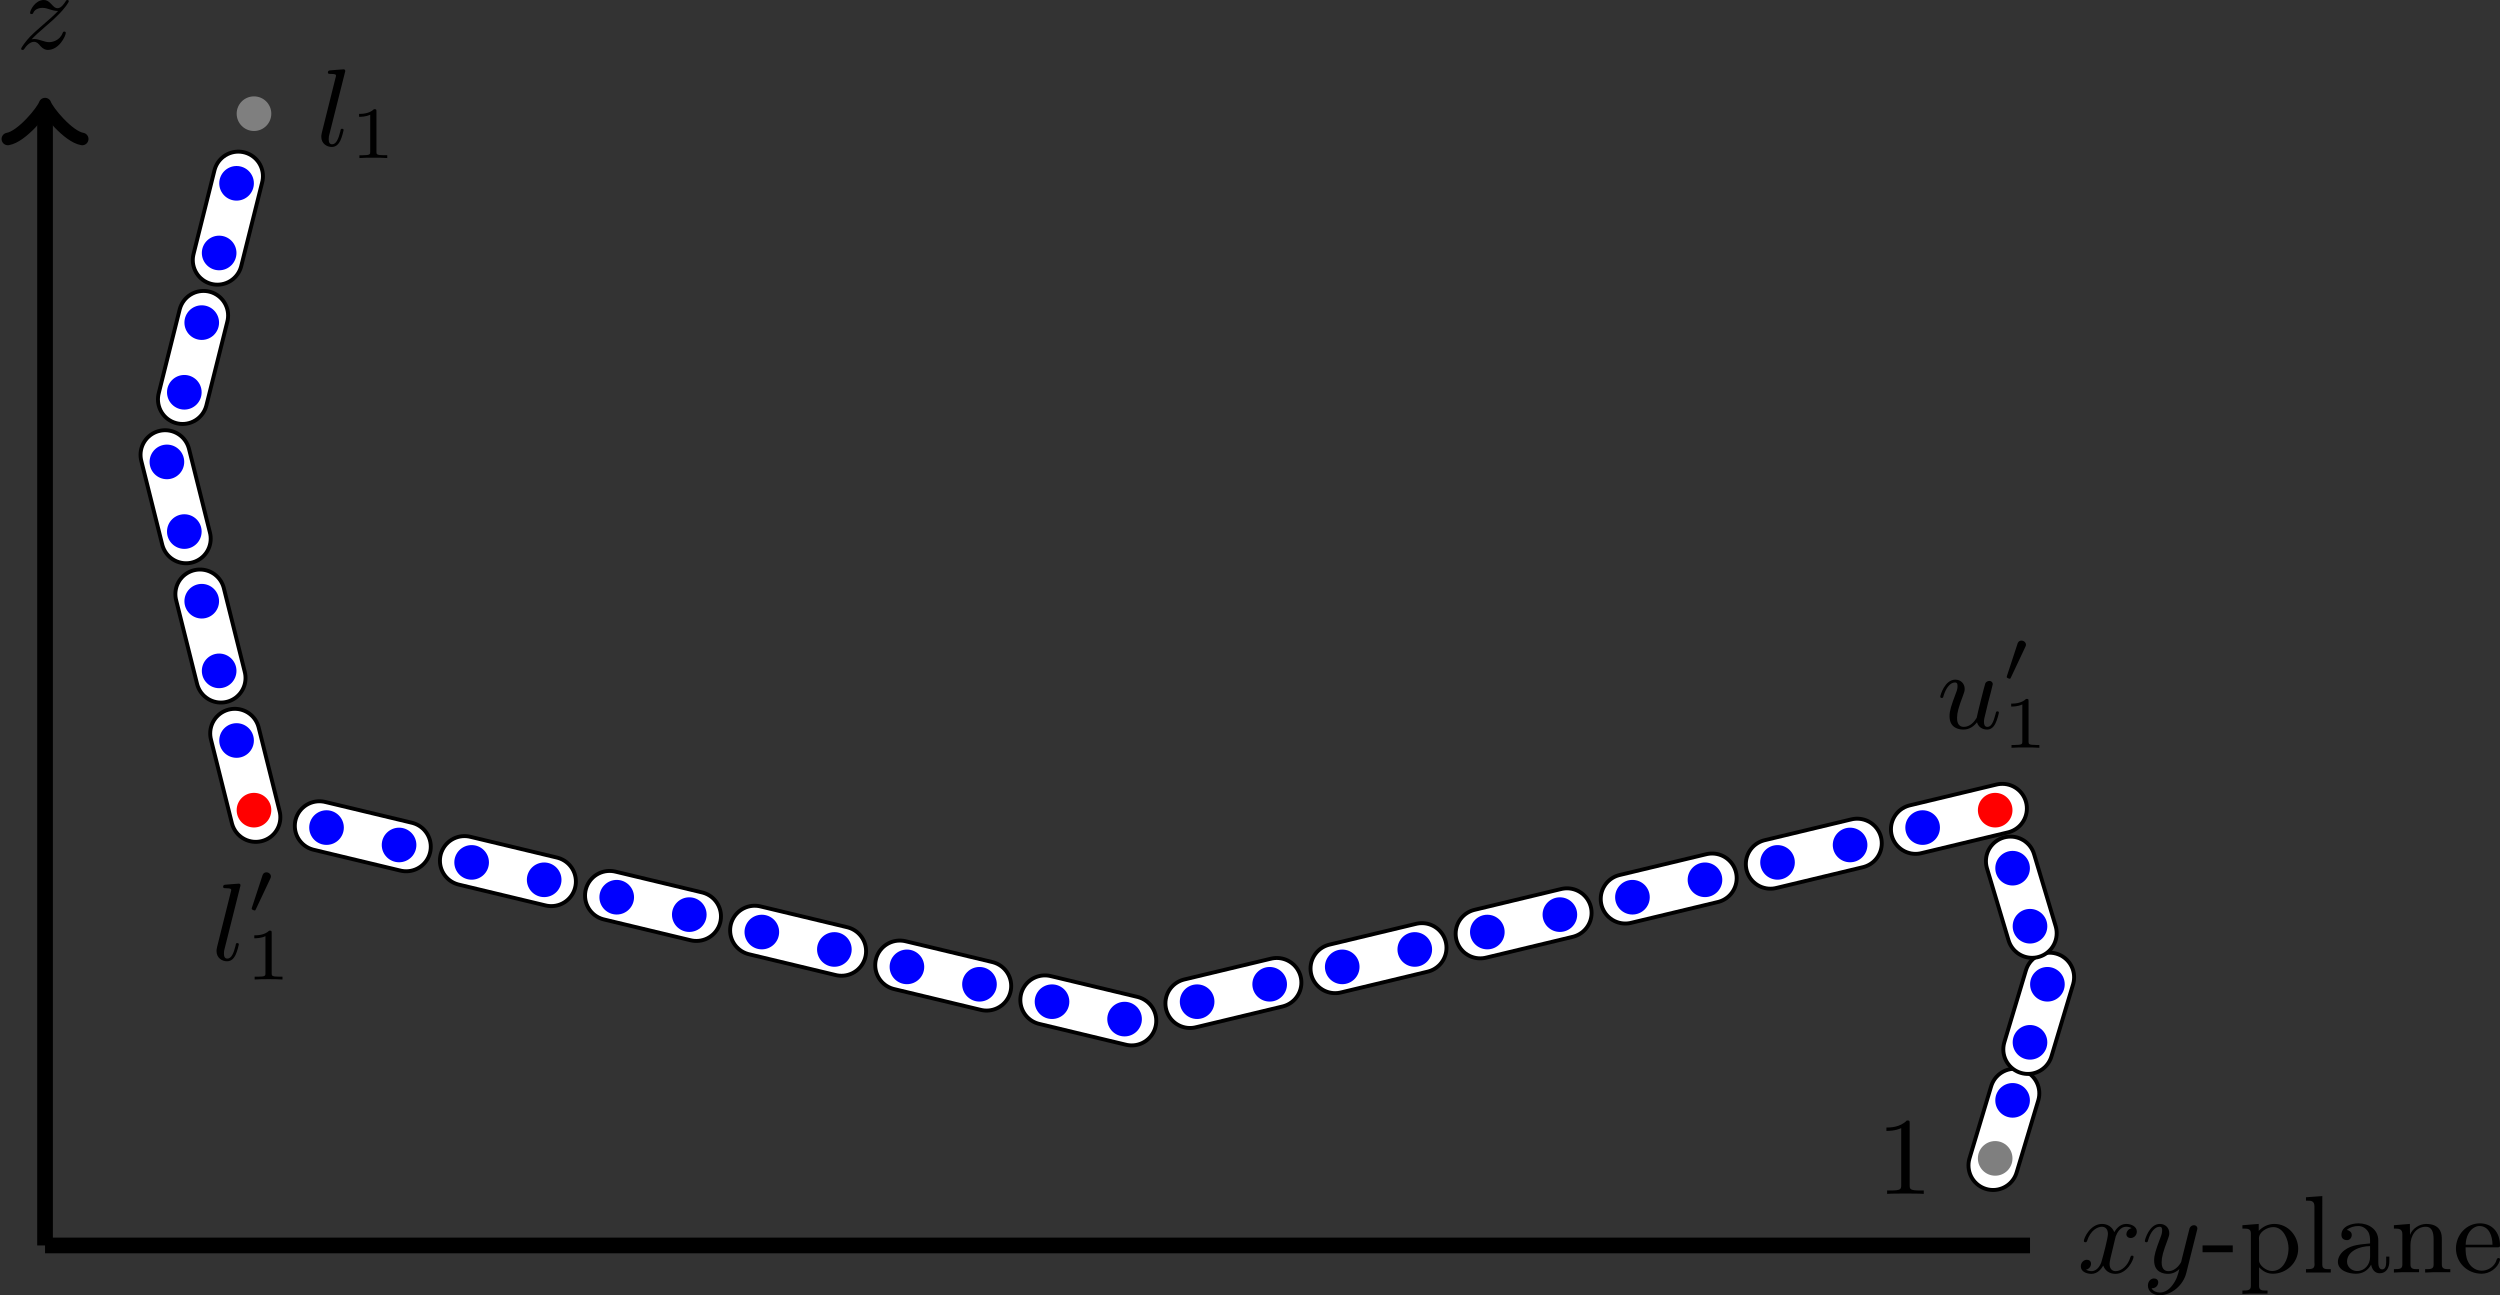 <?xml version="1.0" encoding="UTF-8" standalone="no"?>
<svg
   width="332.518pt"
   height="172.275pt"
   viewBox="0 0 332.518 172.275"
   version="1.1"
   id="svg975"
   sodipodi:docname="ascending8.svg"
   inkscape:version="1.2.2 (b0a8486541, 2022-12-01)"
   xmlns:inkscape="http://www.inkscape.org/namespaces/inkscape"
   xmlns:sodipodi="http://sodipodi.sourceforge.net/DTD/sodipodi-0.dtd"
   xmlns:xlink="http://www.w3.org/1999/xlink"
   xmlns="http://www.w3.org/2000/svg"
   xmlns:svg="http://www.w3.org/2000/svg">
  <rect x="0" y="0" width="332.518" height="172.275" fill="#333333" stroke="none"/>
  <sodipodi:namedview
     id="namedview977"
     pagecolor="#ffffff"
     bordercolor="#000000"
     borderopacity="0.25"
     inkscape:showpageshadow="2"
     inkscape:pageopacity="0.0"
     inkscape:pagecheckerboard="0"
     inkscape:deskcolor="#d1d1d1"
     inkscape:document-units="pt"
     showgrid="false"
     inkscape:zoom="5.9094631"
     inkscape:cx="314.83402"
     inkscape:cy="157.96697"
     inkscape:window-width="1854"
     inkscape:window-height="1011"
     inkscape:window-x="0"
     inkscape:window-y="0"
     inkscape:window-maximized="1"
     inkscape:current-layer="svg975" />
  <defs
     id="defs127">
    <g
       id="g125">
      <g
         id="glyph-0-0">
        <path
           d="M 0.828,-5.406 V -5.125 c 0.453,0 0.766,-0.078 1.203,-0.234 v 4.641 c 0,0.406 -0.344,0.438 -0.844,0.438 H 0.891 v 0.266 H 3.875 V -0.281 c -0.109,0 -0.266,0 -0.406,0 -0.469,0 -0.75,-0.031 -0.75,-0.438 v -5.109 c 0,-0.094 -0.031,-0.156 -0.141,-0.156 -0.141,0 -0.25,0.156 -0.359,0.234 -0.422,0.266 -0.906,0.344 -1.391,0.344 z m 0,0"
           id="path2" />
      </g>
      <g
         id="glyph-0-1">
        <path
           d="m 0.812,-4.781 c 0.141,-0.531 0.75,-0.922 1.297,-0.922 0.891,0 1.203,0.875 1.203,1.562 -0.094,0.922 -0.656,1.547 -1.234,2.172 -0.5,0.531 -1,1.094 -1.516,1.625 -0.062,0.062 -0.109,0.125 -0.109,0.234 v 0.094 h 3.438 l 0.25,-1.578 h -0.25 C 3.828,-1.219 3.844,-0.797 3.5,-0.75 3.422,-0.734 3.344,-0.734 3.266,-0.734 H 3.047 C 2.781,-0.719 2.531,-0.719 2.266,-0.719 c -0.344,0 -0.688,0 -1.031,0 0.562,-0.547 1.125,-1.062 1.703,-1.562 C 3.5,-2.766 4.109,-3.344 4.141,-4.141 V -4.219 c 0,-1.125 -0.953,-1.766 -1.969,-1.766 -0.875,0 -1.719,0.688 -1.719,1.625 0,0.297 0.203,0.5 0.484,0.5 0.25,0 0.453,-0.203 0.453,-0.469 0,-0.234 -0.172,-0.469 -0.469,-0.469 -0.031,0 -0.062,0 -0.109,0.016 z m 0,0"
           id="path5" />
      </g>
      <g
         id="glyph-1-0">
        <path
           d="m 3.781,-9.672 c 0.062,-0.203 0.062,-0.234 0.062,-0.297 0,-0.125 -0.094,-0.203 -0.219,-0.203 -0.25,0 -1.469,0.125 -1.797,0.141 C 1.719,-10.016 1.531,-10 1.531,-9.75 c 0,0.188 0.172,0.188 0.391,0.188 0.688,0 0.688,0.125 0.688,0.234 0,0.062 0,0.094 -0.078,0.359 l -1.797,7.203 c -0.078,0.297 -0.078,0.5 -0.078,0.562 0,0.922 0.75,1.359 1.391,1.359 0.672,0 0.969,-0.516 1.141,-0.844 0.25,-0.531 0.438,-1.359 0.438,-1.406 0,-0.078 -0.047,-0.172 -0.203,-0.172 -0.172,0 -0.188,0.062 -0.234,0.344 -0.25,1 -0.547,1.719 -1.094,1.719 -0.297,0 -0.453,-0.203 -0.453,-0.672 0,-0.312 0.031,-0.422 0.094,-0.656 z m 0,0"
           id="path8" />
      </g>
      <g
         id="glyph-1-1">
        <path
           d="m 7.141,-4.781 c 0.078,-0.375 0.266,-1.047 0.266,-1.109 0,-0.188 -0.141,-0.422 -0.453,-0.422 -0.219,0 -0.438,0.125 -0.531,0.297 -0.078,0.156 -1.078,4.125 -1.156,4.609 C 4.953,-0.875 4.375,-0.203 3.562,-0.203 c -0.906,0 -0.906,-0.922 -0.906,-1.203 0,-0.656 0.188,-1.375 0.812,-3.016 0.125,-0.344 0.203,-0.547 0.203,-0.828 0,-0.719 -0.531,-1.234 -1.25,-1.234 -1.406,0 -2,2.094 -2,2.266 0,0.125 0.109,0.172 0.203,0.172 0.172,0 0.188,-0.094 0.234,-0.281 C 1.172,-5.375 1.75,-6.109 2.375,-6.109 c 0.312,0 0.344,0.219 0.344,0.484 0,0.25 -0.047,0.516 -0.188,0.859 -0.688,1.812 -0.875,2.438 -0.875,3.141 0,1.625 1.312,1.781 1.859,1.781 0.844,0 1.438,-0.516 1.797,-0.969 0.266,0.969 1.234,0.969 1.328,0.969 0.422,0 0.797,-0.203 1.094,-0.766 C 8,-1.094 8.219,-2.031 8.219,-2.094 c 0,-0.078 -0.047,-0.172 -0.188,-0.172 -0.172,0 -0.188,0.062 -0.25,0.344 -0.297,1.156 -0.594,1.719 -1.094,1.719 -0.359,0 -0.453,-0.312 -0.453,-0.672 0,-0.281 0.062,-0.578 0.203,-1.094 l 0.359,-1.5 z m 0,0"
           id="path11" />
      </g>
      <g
         id="glyph-1-2">
        <path
           d="M 7.203,-5.922 C 6.672,-5.812 6.5,-5.344 6.5,-5.125 c 0,0.281 0.219,0.516 0.578,0.516 0.406,0 0.812,-0.344 0.812,-0.859 0,-0.672 -0.734,-1.016 -1.422,-1.016 -0.891,0 -1.391,0.781 -1.578,1.094 -0.281,-0.719 -0.922,-1.094 -1.625,-1.094 -1.562,0 -2.422,1.875 -2.422,2.266 0,0.125 0.109,0.172 0.219,0.172 0.125,0 0.172,-0.078 0.203,-0.156 0.453,-1.453 1.422,-1.906 1.969,-1.906 0.438,0 0.812,0.281 0.812,0.969 0,0.531 -0.625,2.875 -0.828,3.578 -0.109,0.453 -0.547,1.359 -1.359,1.359 -0.297,0 -0.594,-0.109 -0.75,-0.188 0.406,-0.078 0.688,-0.422 0.688,-0.797 0,-0.359 -0.266,-0.531 -0.547,-0.531 -0.422,0 -0.812,0.375 -0.812,0.875 0,0.719 0.797,1 1.406,1 0.859,0 1.344,-0.703 1.578,-1.094 0.359,0.969 1.219,1.094 1.625,1.094 1.578,0 2.406,-1.906 2.406,-2.25 0,-0.078 -0.031,-0.172 -0.188,-0.172 -0.156,0 -0.172,0.047 -0.25,0.266 -0.312,1.062 -1.172,1.797 -1.938,1.797 -0.422,0 -0.812,-0.266 -0.812,-0.969 0,-0.328 0.203,-1.125 0.344,-1.688 C 4.656,-3.125 5.062,-4.703 5.078,-4.812 c 0.188,-0.516 0.625,-1.297 1.375,-1.297 0.266,0 0.531,0.047 0.75,0.188 z m 0,0"
           id="path14" />
      </g>
      <g
         id="glyph-1-3">
        <path
           d="M 7.359,-5.641 C 7.375,-5.719 7.406,-5.797 7.406,-5.891 7.406,-6.078 7.266,-6.312 6.953,-6.312 6.75,-6.312 6.5,-6.203 6.375,-5.922 c -0.016,0.062 -0.156,0.656 -0.25,0.984 l -0.734,2.922 c -0.109,0.438 -0.109,0.469 -0.141,0.594 -0.016,0.062 -0.641,1.219 -1.688,1.219 -0.906,0 -0.906,-0.922 -0.906,-1.203 0,-0.656 0.188,-1.375 0.812,-3.016 0.125,-0.344 0.203,-0.547 0.203,-0.828 0,-0.719 -0.531,-1.234 -1.25,-1.234 -1.406,0 -2,2.094 -2,2.266 0,0.125 0.109,0.172 0.203,0.172 0.172,0 0.188,-0.094 0.234,-0.281 0.312,-1.078 0.906,-1.781 1.516,-1.781 0.344,0 0.344,0.281 0.344,0.484 0,0.25 -0.047,0.516 -0.188,0.859 -0.688,1.812 -0.875,2.438 -0.875,3.141 0,1.625 1.312,1.781 1.859,1.781 0.719,0 1.234,-0.375 1.5,-0.641 -0.188,0.75 -0.359,1.406 -0.922,2.141 C 3.656,2.25 3.062,2.641 2.422,2.641 c -0.406,0 -0.891,-0.156 -1.109,-0.562 0.781,0 0.891,-0.641 0.891,-0.781 0,-0.328 -0.234,-0.531 -0.562,-0.531 -0.344,0 -0.812,0.281 -0.812,0.953 C 0.828,2.484 1.5,3 2.422,3 3.906,3 5.516,1.734 5.938,0.016 Z m 0,0"
           id="path17" />
      </g>
      <g
         id="glyph-1-4">
        <path
           d="m 2.031,-1.25 c 0.312,-0.359 1.125,-1.094 1.75,-1.625 1.078,-0.922 1.422,-1.25 1.609,-1.453 1.203,-1.156 1.594,-1.906 1.594,-1.984 0,-0.016 0,-0.172 -0.188,-0.172 -0.125,0 -0.156,0.047 -0.234,0.172 C 6.375,-6.031 5.984,-5.391 5.484,-5.391 5.188,-5.391 5,-5.562 4.656,-5.938 c -0.344,-0.375 -0.625,-0.547 -1,-0.547 -1.141,0 -1.828,1.359 -1.828,1.719 0,0.047 0.031,0.156 0.188,0.156 0.156,0 0.203,-0.078 0.219,-0.125 C 2.5,-5.438 3.375,-5.438 3.484,-5.438 c 0.344,0 0.688,0.109 1.016,0.219 0.578,0.188 0.828,0.188 1.062,0.188 C 5.094,-4.516 4.281,-3.812 3.359,-3.016 2.625,-2.391 2.172,-1.953 1.844,-1.625 1.297,-1.062 0.641,-0.156 0.641,0 c 0,0.109 0.078,0.156 0.188,0.156 C 0.969,0.156 1,0.109 1.062,0.016 c 0.578,-0.875 1.125,-0.938 1.281,-0.938 0.375,0 0.578,0.219 0.891,0.594 0.344,0.375 0.672,0.484 0.953,0.484 1.516,0 2.391,-1.875 2.391,-2.266 0,-0.141 -0.094,-0.172 -0.203,-0.172 -0.141,0 -0.172,0.094 -0.203,0.156 -0.391,1.078 -1.438,1.25 -1.812,1.25 -0.281,0 -0.578,-0.078 -1.016,-0.219 C 3.047,-1.188 2.703,-1.297 2.391,-1.297 2.25,-1.297 2.094,-1.266 2.031,-1.25 Z m 0,0"
           id="path20" />
      </g>
      <g
         id="glyph-2-0">
        <path
           d="M 3.5,-6.203 C 3.5,-6.5 3.469,-6.5 3.172,-6.5 2.531,-5.875 1.531,-5.875 1.188,-5.875 v 0.391 c 0.25,0 0.891,0 1.484,-0.281 v 4.938 c 0,0.312 0,0.453 -1.016,0.453 H 1.234 V 0 c 0.547,-0.047 1.312,-0.047 1.859,-0.047 0.547,0 1.297,0 1.844,0.047 V -0.375 H 4.516 C 3.5,-0.375 3.5,-0.516 3.5,-0.828 Z m 0,0"
           id="path23" />
      </g>
      <g
         id="glyph-3-0">
        <path
           d="m 4.453,-9.359 c 0,-0.375 -0.016,-0.406 -0.375,-0.406 -0.906,0.938 -2.266,0.938 -2.719,0.938 V -8.375 c 0.281,0 1.172,0 1.969,-0.375 v 7.578 c 0,0.547 -0.047,0.719 -1.406,0.719 H 1.453 V 0 c 0.531,-0.047 1.828,-0.047 2.438,-0.047 0.594,0 1.906,0 2.438,0.047 v -0.453 h -0.469 c -1.359,0 -1.406,-0.172 -1.406,-0.719 z m 0,0"
           id="path26" />
      </g>
      <g
         id="glyph-4-0">
        <path
           d="m 3.062,-4.594 c 0.078,-0.141 0.094,-0.25 0.094,-0.312 0,-0.297 -0.281,-0.547 -0.594,-0.547 -0.391,0 -0.516,0.328 -0.547,0.469 l -1.375,4.188 C 0.625,-0.75 0.594,-0.672 0.594,-0.625 c 0,0.172 0.391,0.25 0.406,0.25 0.078,0 0.125,-0.094 0.156,-0.172 z m 0,0"
           id="path29" />
      </g>
      <g
         id="glyph-5-0">
        <path
           d="m 0.156,-3.625 v 0.906 H 4.172 V -3.625 Z m 0,0"
           id="path32" />
      </g>
      <g
         id="glyph-5-1">
        <path
           d="m 0.438,-6.312 v 0.453 h 0.281 c 0.438,0 0.844,0.047 0.844,0.625 v 7 C 1.562,2.375 1.125,2.375 0.438,2.375 V 2.828 L 1.484,2.781 H 3.781 V 2.375 H 3.422 C 3.016,2.375 2.656,2.312 2.656,1.781 v -2.5 c 0.5,0.531 1.078,0.859 1.844,0.859 1.75,0 3.359,-1.422 3.359,-3.312 0,-1.672 -1.297,-3.312 -3.172,-3.312 -0.812,0 -1.531,0.359 -2.078,0.922 v -0.922 z m 6.125,3.359 C 6.5,-1.781 5.828,-0.219 4.375,-0.219 c -0.766,0 -1.719,-0.75 -1.719,-1.391 v -2.406 c 0,-0.188 -0.016,-0.359 -0.016,-0.562 0,-0.812 1.047,-1.484 1.906,-1.484 1.375,0 2.031,1.703 2.031,2.844 0,0.078 0,0.188 -0.016,0.266 z m 0,0"
           id="path35" />
      </g>
      <g
         id="glyph-5-2">
        <path
           d="m 0.531,-10.031 v 0.453 h 0.172 c 0.531,0 0.953,0.031 0.953,0.766 v 7.391 c 0,0.109 0.016,0.203 0.016,0.328 0,0.609 -0.422,0.625 -1.062,0.625 H 0.531 v 0.453 H 3.828 V -0.469 h -0.375 c -0.391,0 -0.75,-0.062 -0.75,-0.578 V -10.188 Z m 0,0"
           id="path38" />
      </g>
      <g
         id="glyph-5-3">
        <path
           d="m 1.781,-5.688 c 0.406,-0.359 1,-0.516 1.531,-0.516 0.531,0 0.984,0.281 1.281,0.719 0.266,0.406 0.281,0.875 0.281,1.344 v 0.25 C 3.672,-3.75 2.484,-3.75 1.469,-2.984 c -0.484,0.359 -0.875,0.938 -0.875,1.531 0,1.188 1.438,1.594 2.406,1.594 0.906,0 1.594,-0.453 2.016,-1.203 0.109,0.594 0.469,1.141 1.141,1.141 0.875,0 1.281,-0.75 1.281,-1.562 v -0.656 H 7.016 V -1.406 C 7.016,-1 6.938,-0.438 6.484,-0.438 6,-0.438 5.969,-1.078 5.969,-1.406 v -2.859 c 0,-1.531 -1.328,-2.297 -2.625,-2.297 -0.906,0 -2.281,0.375 -2.281,1.531 0,0.406 0.234,0.703 0.766,0.703 0.375,-0.016 0.609,-0.344 0.609,-0.688 0,-0.391 -0.312,-0.594 -0.656,-0.672 z M 4.875,-3.531 v 1.453 c 0,1 -0.719,1.859 -1.719,1.859 h -0.125 c -0.688,-0.078 -1.219,-0.594 -1.219,-1.25 0,-1.391 1.672,-2.062 3.062,-2.062 z m 0,0"
           id="path41" />
      </g>
      <g
         id="glyph-5-4">
        <path
           d="m 0.516,-6.312 v 0.453 H 0.75 c 0.438,0 0.891,0.047 0.891,0.734 v 4.047 c 0,0.594 -0.375,0.609 -1.125,0.609 v 0.453 L 1.547,-0.062 h 2.312 v -0.406 h -0.344 c -0.422,0 -0.797,-0.062 -0.797,-0.594 v -2.641 c 0,-1.141 0.672,-2.406 2.062,-2.406 0.781,0 1.016,0.734 1.016,1.641 v 3.438 c 0,0.531 -0.422,0.562 -0.906,0.562 h -0.219 v 0.453 L 5.719,-0.062 h 2.297 v -0.406 h -0.281 c -0.422,0 -0.844,-0.047 -0.844,-0.578 v -3.312 c 0,-0.438 -0.016,-0.859 -0.234,-1.25 -0.375,-0.688 -1.125,-0.875 -1.844,-0.875 -0.906,0 -1.844,0.609 -2.156,1.453 L 2.641,-6.484 Z m 0,0"
           id="path44" />
      </g>
      <g
         id="glyph-5-5">
        <path
           d="m 1.688,-3.375 h 4.344 c 0.172,0 0.234,-0.078 0.234,-0.25 0,-1.828 -1.125,-2.938 -2.672,-2.938 -1.797,0 -3.188,1.547 -3.188,3.344 0,1.797 1.422,3.359 3.438,3.359 1.031,0 2.094,-0.734 2.391,-1.734 0.016,-0.047 0.031,-0.109 0.031,-0.172 0,-0.094 -0.078,-0.188 -0.203,-0.188 -0.266,0 -0.266,0.438 -0.422,0.656 -0.344,0.609 -1.062,1.031 -1.781,1.031 H 3.75 C 2.984,-0.297 2.312,-0.812 2,-1.5 1.719,-2.078 1.688,-2.734 1.688,-3.375 Z M 1.703,-3.719 C 1.719,-4.688 2.125,-5.812 3.188,-6.156 3.297,-6.188 3.422,-6.203 3.531,-6.203 c 1.266,0 1.734,1.312 1.734,2.484 z m 0,0"
           id="path47" />
      </g>
      <g
         id="glyph-6-0">
        <path
           d="m 0.328,-6.781 v 0.297 c 0.125,0 0.266,0 0.375,0 0.359,0 0.656,0.047 0.656,0.438 V -0.75 c 0,0.375 -0.328,0.438 -0.672,0.438 -0.125,0 -0.25,0 -0.359,0 v 0.297 h 3.188 V -0.312 c -0.141,0 -0.312,0 -0.469,0 -0.5,0 -0.797,-0.031 -0.797,-0.5 V -3.25 h 0.828 c 0.344,0 0.75,0.016 0.938,0.312 0.141,0.219 0.156,0.5 0.156,0.75 v 0.109 h 0.25 V -4.719 h -0.25 V -4.625 c 0,0.516 -0.109,0.969 -0.719,1.047 C 3.281,-3.562 3.094,-3.562 2.906,-3.562 H 2.25 V -6.125 c 0,-0.328 0.188,-0.359 0.406,-0.359 H 3.812 c 0.531,0 1.156,0.031 1.531,0.406 0.375,0.406 0.422,1.016 0.484,1.531 h 0.25 L 5.797,-6.781 Z m 0,0"
           id="path50" />
      </g>
      <g
         id="glyph-6-1">
        <path
           d="m 0.375,-4.297 v 0.312 h 0.188 c 0.281,0 0.547,0.031 0.547,0.5 v 2.75 c 0,0.359 -0.188,0.422 -0.781,0.422 v 0.297 H 2.469 V -0.312 H 2.266 c -0.25,0 -0.484,-0.031 -0.484,-0.359 V -4.406 Z m 0.828,-2.375 c -0.25,0.031 -0.453,0.25 -0.453,0.516 0,0.297 0.25,0.531 0.531,0.531 0.281,0 0.531,-0.219 0.531,-0.531 0,-0.281 -0.25,-0.516 -0.531,-0.516 -0.031,0 -0.047,0 -0.078,0 z m 0,0"
           id="path53" />
      </g>
      <g
         id="glyph-6-2">
        <path
           d="m 1.188,-0.234 v 0.016 c -0.469,0.094 -0.906,0.531 -0.906,1 0,0.938 1.438,1.266 2.203,1.266 C 3.312,2.047 4.688,1.75 4.688,0.719 4.688,0.062 4.234,-0.375 3.641,-0.547 3.281,-0.656 2.906,-0.672 2.531,-0.672 H 1.625 c -0.312,-0.031 -0.562,-0.344 -0.562,-0.656 v -0.062 c 0,-0.125 0.078,-0.391 0.172,-0.391 C 1.359,-1.75 1.5,-1.641 1.656,-1.578 1.828,-1.531 2.031,-1.5 2.219,-1.5 c 0.828,0 1.625,-0.609 1.625,-1.453 0,-0.344 -0.141,-0.734 -0.422,-0.953 v -0.016 c 0.281,-0.188 0.531,-0.375 0.891,-0.375 0.031,0 0.062,0 0.094,0.016 -0.094,0.047 -0.156,0.125 -0.156,0.25 0,0.156 0.141,0.297 0.297,0.297 0.172,0 0.281,-0.141 0.281,-0.297 0,-0.266 -0.219,-0.484 -0.484,-0.484 -0.359,0 -0.688,0.141 -0.953,0.359 C 3.359,-4.125 3.312,-4.094 3.281,-4.078 H 3.266 c -0.062,0 -0.141,-0.078 -0.188,-0.109 -0.25,-0.141 -0.562,-0.219 -0.859,-0.219 -0.781,0 -1.625,0.547 -1.625,1.453 0,0.328 0.125,0.625 0.328,0.891 0.031,0.031 0.109,0.094 0.109,0.141 0,0.047 -0.062,0.094 -0.078,0.141 C 0.812,-1.578 0.75,-1.328 0.75,-1.094 c 0,0.312 0.141,0.719 0.438,0.859 z M 0.812,0.844 V 0.75 c 0,-0.516 0.453,-0.828 0.984,-0.828 h 0.781 c 0.625,0 1.594,0.094 1.594,0.859 C 4.172,1.5 3.094,1.812 2.484,1.812 1.828,1.812 0.906,1.516 0.812,0.844 Z M 1.344,-2.75 v -0.125 c 0,-0.547 0.125,-1.297 0.875,-1.297 0.609,0 0.859,0.578 0.859,1.219 0,0.406 -0.078,1.219 -0.859,1.219 -0.25,0 -0.5,-0.125 -0.672,-0.344 C 1.391,-2.266 1.375,-2.516 1.344,-2.75 Z m 0,0"
           id="path56" />
      </g>
      <g
         id="glyph-6-3">
        <path
           d="m 1.312,-1.062 c -0.25,0.031 -0.453,0.266 -0.453,0.516 0,0.25 0.203,0.531 0.5,0.531 0.281,0 0.547,-0.203 0.547,-0.516 0,-0.25 -0.188,-0.531 -0.516,-0.531 -0.031,0 -0.062,0 -0.078,0 z m 0,0"
           id="path59" />
      </g>
      <g
         id="glyph-6-4">
        <path
           d="m 0.891,-6.016 v 0.312 c 0.438,0 0.906,-0.047 1.297,-0.266 V -0.75 c 0,0.375 -0.375,0.438 -0.766,0.438 -0.172,0 -0.328,0 -0.469,0 v 0.297 H 4.188 V -0.312 c -0.172,0 -0.344,0 -0.5,0 -0.391,0 -0.75,-0.062 -0.75,-0.438 V -6.484 C 2.938,-6.578 2.906,-6.656 2.797,-6.656 2.656,-6.656 2.5,-6.453 2.375,-6.375 1.938,-6.094 1.406,-6.016 0.891,-6.016 Z m 0,0"
           id="path62" />
      </g>
      <g
         id="glyph-6-5">
        <path
           d="M 1.328,-3.297 H 1.312 C 1.312,-4.188 1.359,-5.203 2,-5.891 2.281,-6.188 2.641,-6.406 3.078,-6.406 3.406,-6.406 3.734,-6.266 3.938,-6 3.906,-6.016 3.875,-6.016 3.844,-6.016 c -0.266,0 -0.453,0.203 -0.453,0.469 0,0.25 0.203,0.453 0.453,0.453 0.266,0 0.469,-0.188 0.469,-0.516 0,-0.734 -0.688,-1.047 -1.281,-1.047 -1.672,0 -2.609,1.891 -2.609,3.391 0,1.375 0.281,3.469 2.125,3.469 1.219,0 2.016,-1.125 2.016,-2.25 C 4.562,-3.094 3.844,-4.25 2.656,-4.25 2.078,-4.25 1.5,-3.953 1.328,-3.297 Z m 0,1.172 v -0.094 c 0,-0.688 0.25,-1.812 1.234,-1.812 1.094,0 1.094,1.312 1.094,1.922 v 0.188 c 0,0.672 -0.062,1.859 -1.141,1.859 -0.859,0 -1.125,-0.969 -1.172,-1.75 0,-0.094 0,-0.219 -0.016,-0.312 z m 0,0"
           id="path65" />
      </g>
      <g
         id="glyph-6-6">
        <path
           d="m 1.312,-4.281 c -0.25,0.031 -0.453,0.25 -0.453,0.5 0,0.25 0.203,0.547 0.5,0.547 0.281,0 0.547,-0.219 0.547,-0.531 0,-0.25 -0.188,-0.531 -0.516,-0.531 -0.031,0 -0.062,0.016 -0.078,0.016 z m 0,3.219 c -0.25,0.031 -0.453,0.266 -0.453,0.516 0,0.25 0.203,0.531 0.5,0.531 0.281,0 0.547,-0.203 0.547,-0.516 0,-0.25 -0.188,-0.531 -0.516,-0.531 -0.031,0 -0.062,0 -0.078,0 z m 0,0"
           id="path68" />
      </g>
      <g
         id="glyph-6-7">
        <path
           d="m 0.297,-6.812 v 0.297 c 0.125,0 0.266,0 0.406,0 0.344,0 0.656,0.047 0.656,0.422 V -0.75 c 0,0.375 -0.328,0.438 -0.656,0.438 -0.141,0 -0.297,0 -0.406,0 v 0.297 H 3.312 V -0.312 c -0.125,0 -0.266,0 -0.406,0 C 2.562,-0.312 2.25,-0.375 2.25,-0.75 v -5.344 c 0,-0.375 0.328,-0.422 0.672,-0.422 0.125,0 0.266,0 0.391,0 V -6.812 Z m 0,0"
           id="path71" />
      </g>
      <g
         id="glyph-6-8">
        <path
           d="m 0.328,-6.812 v 0.297 h 0.156 c 0.359,0 0.625,0.047 0.625,0.531 v 5.031 c 0,0.062 0,0.141 0,0.219 0,0.375 -0.266,0.422 -0.547,0.422 H 0.328 v 0.297 h 2.219 V -0.312 h -0.25 c -0.281,0 -0.516,-0.047 -0.516,-0.438 v -6.172 z m 0,0"
           id="path74" />
      </g>
      <g
         id="glyph-6-9">
        <path
           d="m 0.312,-4.297 v 0.312 h 0.141 c 0.281,0 0.578,0.016 0.641,0.312 0,0.109 0,0.219 0,0.328 v 1.984 c 0,0.328 0.016,0.625 0.188,0.922 0.281,0.422 0.844,0.547 1.312,0.547 0.453,0 0.859,-0.203 1.109,-0.562 C 3.766,-0.562 3.844,-0.656 3.875,-0.781 v 0.875 L 5.328,-0.016 V -0.312 h -0.156 c -0.328,0 -0.625,-0.031 -0.625,-0.484 V -4.406 l -1.469,0.109 v 0.312 H 3.219 c 0.328,0 0.625,0.031 0.625,0.5 V -1.688 c 0,0.734 -0.375,1.562 -1.203,1.562 -0.562,0 -0.844,-0.141 -0.844,-1.203 V -4.406 Z m 0,0"
           id="path77" />
      </g>
      <g
         id="glyph-6-10">
        <path
           d="M 1.75,-4.469 C 1.391,-4.422 1,-4.359 0.703,-4.109 c -0.234,0.219 -0.375,0.547 -0.375,0.875 C 0.328,-1.531 3.094,-2.5 3.094,-1 3.094,-0.406 2.547,-0.125 2,-0.125 1.25,-0.125 0.734,-0.656 0.594,-1.516 0.578,-1.609 0.562,-1.688 0.453,-1.688 c -0.078,0 -0.125,0.047 -0.125,0.125 V 0.016 C 0.344,0.062 0.375,0.094 0.422,0.094 H 0.438 c 0.156,0 0.312,-0.359 0.438,-0.391 h 0.016 c 0.078,0 0.344,0.25 0.562,0.312 0.156,0.062 0.344,0.078 0.516,0.078 0.828,0 1.625,-0.438 1.625,-1.344 0,-0.656 -0.484,-1.203 -1.141,-1.375 -0.625,-0.172 -1.641,-0.172 -1.641,-0.891 0,-0.609 0.672,-0.766 1.109,-0.766 0.484,0 1.172,0.281 1.172,1.125 0,0.094 0,0.172 0.109,0.172 0.109,0 0.141,-0.078 0.141,-0.172 0,-0.047 0,-0.109 0,-0.141 v -1.031 c 0,-0.062 -0.031,-0.141 -0.109,-0.141 -0.156,0 -0.266,0.25 -0.375,0.25 H 2.844 c -0.078,0 -0.234,-0.125 -0.344,-0.172 -0.188,-0.062 -0.391,-0.078 -0.578,-0.078 -0.062,0 -0.109,0 -0.172,0 z m 0,0"
           id="path80" />
      </g>
      <g
         id="glyph-6-11">
        <path
           d="m 1.484,-6.141 c 0,0.688 -0.281,1.938 -1.312,1.938 v 0.219 H 1.031 v 2.562 c 0,0.328 0.031,0.672 0.188,0.953 0.219,0.406 0.688,0.562 1.125,0.562 0.812,0 0.969,-0.906 0.969,-1.547 V -1.812 H 3.078 c 0,0.141 0,0.297 0,0.453 0,0.438 -0.094,1.203 -0.688,1.203 -0.562,0 -0.656,-0.688 -0.656,-1.125 V -3.984 H 3.156 v -0.312 H 1.734 v -1.844 z m 0,0"
           id="path83" />
      </g>
      <g
         id="glyph-6-12">
        <path
           d="m 0.266,-4.297 v 0.312 h 0.156 c 0.328,0 0.625,0.031 0.625,0.5 v 2.75 c 0,0.406 -0.281,0.422 -0.719,0.422 h -0.062 v 0.297 H 2.688 V -0.312 c -0.125,0 -0.266,0 -0.391,0 -0.312,0 -0.578,-0.047 -0.578,-0.422 v -1.312 c 0,-0.859 0.188,-2.141 1.172,-2.141 0.047,0 0.062,0 0.109,0.016 -0.156,0.062 -0.234,0.219 -0.234,0.391 0,0.219 0.156,0.375 0.391,0.422 0.281,0 0.469,-0.172 0.469,-0.422 0,-0.406 -0.375,-0.625 -0.734,-0.625 -0.594,0 -1.109,0.531 -1.219,1.062 v -1.062 z m 0,0"
           id="path86" />
      </g>
      <g
         id="glyph-6-13">
        <path
           d="m 1.109,-3.797 c 0.25,-0.312 0.688,-0.453 1.062,-0.453 0.734,0 1.062,0.672 1.062,1.375 v 0.266 c -1.141,0 -2.828,0.359 -2.828,1.656 V -0.875 c 0.078,0.781 1.047,0.969 1.625,0.969 0.5,0 1.156,-0.328 1.281,-0.844 0.062,0.438 0.344,0.797 0.781,0.797 0.406,0 0.766,-0.328 0.828,-0.781 v -0.719 h -0.25 v 0.5 c 0,0.281 -0.062,0.688 -0.359,0.688 -0.328,0 -0.375,-0.391 -0.375,-0.656 V -2.594 c 0,-0.125 0.016,-0.25 0.016,-0.375 0,-0.969 -0.906,-1.5 -1.734,-1.5 -0.641,0 -1.516,0.312 -1.516,1.109 0,0.281 0.203,0.484 0.469,0.484 0.281,0 0.438,-0.219 0.438,-0.469 0,-0.281 -0.219,-0.453 -0.5,-0.453 z m 2.125,1.391 v 1.016 c 0,0.688 -0.469,1.234 -1.125,1.266 H 2.078 C 1.609,-0.125 1.188,-0.484 1.188,-0.969 V -1.016 C 1.25,-2.031 2.375,-2.375 3.234,-2.406 Z m 0,0"
           id="path89" />
      </g>
      <g
         id="glyph-6-14">
        <path
           d="m 2.344,-4.469 c -1.25,0.125 -2.062,1.188 -2.062,2.344 0,1.125 0.891,2.219 2.219,2.219 1.188,0 2.188,-0.969 2.188,-2.234 0,-1.172 -0.891,-2.328 -2.219,-2.328 -0.031,0 -0.094,0 -0.125,0 z m -1.234,2.578 v -0.438 c 0,-0.766 0.25,-1.922 1.375,-1.922 0.812,0 1.266,0.688 1.359,1.438 0.016,0.219 0.016,0.438 0.016,0.656 0,0.641 -0.078,1.453 -0.703,1.812 C 2.953,-0.203 2.734,-0.156 2.5,-0.156 1.781,-0.156 1.266,-0.719 1.156,-1.5 1.141,-1.625 1.141,-1.766 1.109,-1.891 Z m 0,0"
           id="path92" />
      </g>
      <g
         id="glyph-6-15">
        <path
           d="m 0.312,-4.297 v 0.312 h 0.156 c 0.328,0 0.625,0.031 0.625,0.5 v 2.75 c 0,0.406 -0.281,0.422 -0.719,0.422 H 0.312 v 0.297 H 2.578 V -0.312 H 2.312 c -0.281,0 -0.516,-0.047 -0.516,-0.422 v -1.812 c 0,-0.719 0.359,-1.641 1.359,-1.641 0.625,0 0.688,0.688 0.688,1.109 V -0.688 c 0,0.344 -0.281,0.375 -0.594,0.375 H 3.078 v 0.297 h 2.25 V -0.312 h -0.25 c -0.266,0 -0.531,-0.047 -0.531,-0.391 V -2.875 c 0,-0.328 -0.016,-0.672 -0.172,-0.969 -0.234,-0.438 -0.734,-0.562 -1.188,-0.562 -0.609,0 -1.25,0.422 -1.438,1.016 L 1.734,-4.406 Z m 0,0"
           id="path95" />
      </g>
      <g
         id="glyph-6-16">
        <path
           d="m 1.109,-4.297 h -0.781 v 0.312 h 0.781 V -0.688 c 0,0.344 -0.297,0.375 -0.594,0.375 H 0.344 v 0.297 H 2.734 V -0.312 h -0.312 c -0.219,0 -0.453,-0.016 -0.562,-0.125 C 1.781,-0.531 1.781,-0.656 1.781,-0.781 v -3.203 h 1.125 v -0.312 H 1.75 v -1.312 c 0,-0.547 0.375,-1.203 0.906,-1.203 0.109,0 0.25,0.016 0.328,0.078 C 2.797,-6.688 2.688,-6.516 2.688,-6.312 c 0,0.25 0.188,0.422 0.438,0.422 0.25,0 0.438,-0.203 0.438,-0.422 0,-0.469 -0.484,-0.719 -0.906,-0.719 -0.906,0 -1.547,0.703 -1.547,1.672 z m 0,0"
           id="path98" />
      </g>
      <g
         id="glyph-6-17">
        <path
           d="m 0.312,-6.812 v 0.297 h 0.156 c 0.375,0 0.625,0.047 0.625,0.531 v 5.031 c 0,0.062 0.016,0.141 0.016,0.219 0,0.375 -0.266,0.422 -0.547,0.422 h -0.25 v 0.297 H 2.578 V -0.312 H 2.312 c -0.281,0 -0.516,-0.047 -0.516,-0.422 v -1.812 c 0,-0.719 0.359,-1.641 1.359,-1.641 0.625,0 0.688,0.688 0.688,1.109 V -0.688 c 0,0.344 -0.281,0.375 -0.594,0.375 H 3.078 v 0.297 h 2.25 V -0.312 h -0.25 c -0.266,0 -0.531,-0.047 -0.531,-0.391 V -2.875 c 0,-0.328 -0.016,-0.656 -0.156,-0.969 -0.25,-0.438 -0.734,-0.562 -1.203,-0.562 -0.578,0 -1.219,0.391 -1.406,0.953 l -0.016,-3.469 z m 0,0"
           id="path101" />
      </g>
      <g
         id="glyph-6-18">
        <path
           d="m 1.109,-2.312 h 2.875 c 0.109,0 0.156,-0.062 0.156,-0.188 0,-1.047 -0.641,-1.969 -1.766,-1.969 -1.219,0 -2.094,1.094 -2.094,2.281 0,0.906 0.5,1.734 1.391,2.125 0.219,0.109 0.484,0.156 0.734,0.156 H 2.438 c 0.766,0 1.406,-0.422 1.672,-1.188 C 4.125,-1.125 4.125,-1.172 4.125,-1.203 4.125,-1.266 4.094,-1.312 4.016,-1.312 3.875,-1.312 3.812,-0.984 3.75,-0.875 3.5,-0.438 3.016,-0.156 2.5,-0.156 c -0.359,0 -0.688,-0.203 -0.953,-0.469 -0.406,-0.469 -0.438,-1.109 -0.438,-1.688 z M 1.125,-2.516 C 1.125,-3.297 1.531,-4.25 2.359,-4.25 H 2.406 c 0.969,0.094 0.969,1.125 1.062,1.734 z m 0,0"
           id="path104" />
      </g>
      <g
         id="glyph-6-19">
        <path
           d="m 0.312,-4.297 v 0.312 h 0.156 c 0.328,0 0.625,0.031 0.625,0.5 v 2.75 c 0,0.406 -0.281,0.422 -0.719,0.422 H 0.312 v 0.297 H 2.578 V -0.312 H 2.312 c -0.281,0 -0.516,-0.047 -0.516,-0.422 v -1.812 c 0,-0.734 0.391,-1.641 1.359,-1.641 0.625,0 0.703,0.656 0.703,1.109 v 2.375 c 0,0.359 -0.297,0.391 -0.625,0.391 h -0.156 v 0.297 h 2.25 V -0.312 h -0.25 c -0.281,0 -0.516,-0.047 -0.516,-0.422 v -1.812 c 0,-0.734 0.391,-1.641 1.344,-1.641 0.641,0 0.719,0.656 0.719,1.109 v 2.375 C 6.625,-0.344 6.312,-0.312 5.984,-0.312 H 5.844 v 0.297 h 2.25 V -0.312 H 7.891 C 7.594,-0.312 7.312,-0.344 7.312,-0.703 v -2.25 c 0,-0.359 -0.016,-0.703 -0.25,-1.031 C 6.797,-4.312 6.375,-4.406 5.969,-4.406 c -0.641,0 -1.172,0.375 -1.438,0.953 C 4.344,-4.156 3.891,-4.406 3.203,-4.406 2.562,-4.406 1.953,-4 1.75,-3.391 L 1.734,-4.406 Z m 0,0"
           id="path107" />
      </g>
      <g
         id="glyph-6-20">
        <path
           d="m 3.578,-3.859 c -0.266,0.016 -0.469,0.188 -0.469,0.453 0,0.281 0.188,0.469 0.453,0.469 0.312,0 0.469,-0.219 0.469,-0.5 V -3.5 C 3.922,-4.234 3.078,-4.469 2.5,-4.469 c -1.219,0 -2.172,1.062 -2.172,2.312 0,1.125 0.875,2.25 2.172,2.25 0.656,0 1.297,-0.359 1.562,-1.047 0.031,-0.062 0.078,-0.156 0.078,-0.219 0,-0.078 -0.047,-0.125 -0.125,-0.125 -0.141,0 -0.234,0.375 -0.312,0.516 -0.234,0.375 -0.641,0.625 -1.094,0.625 -1.062,0 -1.391,-1.062 -1.438,-1.844 v -0.125 c 0,-0.797 0.188,-1.984 1.281,-2.094 H 2.531 c 0.375,0 0.766,0.109 1.047,0.359 z m 0,0"
           id="path110" />
      </g>
      <g
         id="glyph-6-21">
        <path
           d="m 3.031,-6.812 v 0.297 H 3.188 c 0.344,0 0.625,0.047 0.625,0.625 l -0.016,2.094 C 3.562,-4.203 2.984,-4.406 2.531,-4.406 c -1.219,0 -2.203,1.062 -2.203,2.266 0,1.062 0.812,2.234 2.141,2.234 0.516,0 0.984,-0.25 1.312,-0.641 V 0.094 L 5.25,-0.016 V -0.312 H 5.078 c -0.297,0 -0.609,-0.031 -0.609,-0.5 V -6.922 Z M 1.172,-1.906 V -2.047 C 1.172,-2.797 1.25,-3.531 1.938,-4 2.141,-4.109 2.375,-4.188 2.609,-4.188 c 0.484,0 1.172,0.406 1.172,1.031 0,0.125 0,0.25 0,0.391 v 1.656 c 0,0.125 -0.047,0.219 -0.125,0.312 C 3.406,-0.406 2.969,-0.125 2.5,-0.125 1.781,-0.125 1.312,-0.781 1.203,-1.469 1.188,-1.609 1.188,-1.766 1.172,-1.906 Z m 0,0"
           id="path113" />
      </g>
      <g
         id="glyph-6-22">
        <path
           d="m 0.188,-4.297 v 0.312 h 0.156 c 0.281,0 0.5,0.031 0.672,0.406 C 1.469,-2.484 1.906,-1.375 2.375,-0.281 2.406,-0.203 2.484,-0.094 2.484,0 2.484,0.016 2.469,0.031 2.469,0.047 2.406,0.25 2.297,0.453 2.219,0.641 2.016,1.141 1.719,1.812 1.109,1.812 0.953,1.812 0.75,1.75 0.641,1.641 0.828,1.609 1.031,1.5 1.031,1.219 1.031,1 0.875,0.812 0.656,0.797 c -0.312,0 -0.469,0.188 -0.469,0.422 0,0.5 0.469,0.812 0.922,0.812 0.719,0 1.109,-0.734 1.359,-1.328 l 0.297,-0.719 C 3.109,-0.875 3.469,-1.719 3.828,-2.578 L 4.062,-3.156 c 0.172,-0.469 0.438,-0.828 1,-0.828 v -0.312 H 3.453 v 0.312 c 0.234,0 0.469,0.156 0.469,0.406 0,0.125 -0.062,0.266 -0.109,0.375 -0.297,0.688 -0.547,1.375 -0.859,2.047 C 2.938,-1.062 2.875,-0.984 2.859,-0.891 H 2.844 C 2.781,-1.109 2.672,-1.328 2.578,-1.547 2.328,-2.188 2.016,-2.844 1.781,-3.516 1.75,-3.578 1.703,-3.656 1.703,-3.734 v -0.031 c 0.062,-0.219 0.344,-0.219 0.547,-0.219 v -0.312 z m 0,0"
           id="path116" />
      </g>
      <g
         id="glyph-6-23">
        <path
           d="m 0.266,-4.297 v 0.312 h 0.188 c 0.297,0 0.594,0.031 0.594,0.422 V 1.219 C 1.047,1.578 0.781,1.609 0.5,1.609 H 0.266 v 0.312 h 2.25 v -0.312 H 2.281 C 1.984,1.609 1.75,1.578 1.75,1.219 v -1.734 c 0.234,0.422 0.797,0.609 1.219,0.609 1.234,0 2.219,-1.047 2.219,-2.25 0,-1.203 -0.922,-2.25 -2.094,-2.25 -0.547,0 -1.016,0.234 -1.375,0.641 V -4.406 Z m 4.078,2.312 C 4.297,-1.25 3.906,-0.203 3,-0.125 H 2.938 C 2.516,-0.125 2.125,-0.359 1.891,-0.719 1.797,-0.828 1.75,-0.922 1.75,-1.062 V -2.734 C 1.75,-2.875 1.734,-3 1.734,-3.125 1.734,-3.656 2.406,-4.156 3,-4.156 c 1,0 1.359,1.312 1.359,2.016 0,0.047 0,0.109 -0.016,0.156 z m 0,0"
           id="path119" />
      </g>
      <g
         id="glyph-6-24">
        <path
           d="m 0.875,-6.75 -0.328,2.062 h 0.25 C 0.875,-5.109 0.859,-5.625 1.281,-5.625 h 0.266 c 0.234,0 0.469,-0.031 0.703,-0.031 H 4.094 C 3.562,-4.938 3,-4.203 2.578,-3.422 2.094,-2.5 1.75,-1.359 1.75,-0.312 c 0,0.297 0.188,0.516 0.469,0.516 H 2.25 c 0.25,0 0.422,-0.219 0.422,-0.5 v -0.188 c 0,-1.141 0.016,-2.562 0.672,-3.609 0.125,-0.188 0.266,-0.375 0.406,-0.578 l 0.938,-1.312 C 4.766,-6.094 4.828,-6.141 4.828,-6.312 v -0.125 C 4,-6.438 3.375,-6.406 2.328,-6.406 1.75,-6.406 1.156,-6.453 1.125,-6.75 Z m 0,0"
           id="path122" />
      </g>
    </g>
  </defs>
  <path
     fill="none"
     stroke-width="8.83"
     stroke-linecap="round"
     stroke-linejoin="round"
     stroke="#000000"
     stroke-opacity="1"
     stroke-miterlimit="10"
     d="m 265.093,155.006 2.879,-9.582"
     id="path135"
     style="stroke-width:7.064;stroke-dasharray:none" />
  <path
     fill="none"
     stroke-width="7.527"
     stroke-linecap="round"
     stroke-linejoin="round"
     stroke="#ffffff"
     stroke-opacity="1"
     stroke-miterlimit="10"
     d="m 265.093,155.006 2.879,-9.582"
     id="path137"
     style="stroke-width:6.022;stroke-dasharray:none" />
  <path
     fill="none"
     stroke-width="8.83"
     stroke-linecap="round"
     stroke-linejoin="round"
     stroke="#000000"
     stroke-opacity="1"
     stroke-miterlimit="10"
     d="m 269.725,139.568 2.875,-9.582"
     id="path139"
     style="stroke-width:7.064;stroke-dasharray:none" />
  <path
     fill="none"
     stroke-width="7.527"
     stroke-linecap="round"
     stroke-linejoin="round"
     stroke="#ffffff"
     stroke-opacity="1"
     stroke-miterlimit="10"
     d="m 269.725,139.568 2.875,-9.582"
     id="path141"
     style="stroke-width:6.022;stroke-dasharray:none" />
  <path
     fill="none"
     stroke-width="8.83"
     stroke-linecap="round"
     stroke-linejoin="round"
     stroke="#000000"
     stroke-opacity="1"
     stroke-miterlimit="10"
     d="m 270.284,124.127 -2.871,-9.582"
     id="path143"
     style="stroke-width:7.064;stroke-dasharray:none" />
  <path
     fill="none"
     stroke-width="7.527"
     stroke-linecap="round"
     stroke-linejoin="round"
     stroke="#ffffff"
     stroke-opacity="1"
     stroke-miterlimit="10"
     d="m 270.284,124.127 -2.871,-9.582"
     id="path145"
     style="stroke-width:6.022;stroke-dasharray:none" />
  <path
     fill="none"
     stroke-width="8.83"
     stroke-linecap="round"
     stroke-linejoin="round"
     stroke="#000000"
     stroke-opacity="1"
     stroke-miterlimit="10"
     d="m 266.319,107.529 -11.539,2.77"
     id="path147"
     style="stroke-width:7.064;stroke-dasharray:none" />
  <path
     fill="none"
     stroke-width="7.527"
     stroke-linecap="round"
     stroke-linejoin="round"
     stroke="#ffffff"
     stroke-opacity="1"
     stroke-miterlimit="10"
     d="m 266.319,107.529 -11.539,2.77"
     id="path149"
     style="stroke-width:6.022;stroke-dasharray:none" />
  <path
     fill="none"
     stroke-width="8.83"
     stroke-linecap="round"
     stroke-linejoin="round"
     stroke="#000000"
     stroke-opacity="1"
     stroke-miterlimit="10"
     d="m 247.018,112.162 -11.539,2.77"
     id="path151"
     style="stroke-width:7.064;stroke-dasharray:none" />
  <path
     fill="none"
     stroke-width="7.527"
     stroke-linecap="round"
     stroke-linejoin="round"
     stroke="#ffffff"
     stroke-opacity="1"
     stroke-miterlimit="10"
     d="m 247.018,112.162 -11.539,2.77"
     id="path153"
     style="stroke-width:6.022;stroke-dasharray:none" />
  <path
     fill="none"
     stroke-width="8.83"
     stroke-linecap="round"
     stroke-linejoin="round"
     stroke="#000000"
     stroke-opacity="1"
     stroke-miterlimit="10"
     d="m 227.722,116.795 -11.543,2.77"
     id="path155"
     style="stroke-width:7.064;stroke-dasharray:none" />
  <path
     fill="none"
     stroke-width="7.527"
     stroke-linecap="round"
     stroke-linejoin="round"
     stroke="#ffffff"
     stroke-opacity="1"
     stroke-miterlimit="10"
     d="m 227.722,116.795 -11.543,2.77"
     id="path157"
     style="stroke-width:6.022;stroke-dasharray:none" />
  <path
     fill="none"
     stroke-width="8.83"
     stroke-linecap="round"
     stroke-linejoin="round"
     stroke="#000000"
     stroke-opacity="1"
     stroke-miterlimit="10"
     d="m 208.421,121.424 -11.539,2.773"
     id="path159"
     style="stroke-width:7.064;stroke-dasharray:none" />
  <path
     fill="none"
     stroke-width="7.527"
     stroke-linecap="round"
     stroke-linejoin="round"
     stroke="#ffffff"
     stroke-opacity="1"
     stroke-miterlimit="10"
     d="m 208.421,121.424 -11.539,2.773"
     id="path161"
     style="stroke-width:6.022;stroke-dasharray:none" />
  <path
     fill="none"
     stroke-width="8.83"
     stroke-linecap="round"
     stroke-linejoin="round"
     stroke="#000000"
     stroke-opacity="1"
     stroke-miterlimit="10"
     d="m 189.124,126.056 -11.543,2.77"
     id="path163"
     style="stroke-width:7.064;stroke-dasharray:none" />
  <path
     fill="none"
     stroke-width="7.527"
     stroke-linecap="round"
     stroke-linejoin="round"
     stroke="#ffffff"
     stroke-opacity="1"
     stroke-miterlimit="10"
     d="m 189.124,126.056 -11.543,2.77"
     id="path165"
     style="stroke-width:6.022;stroke-dasharray:none" />
  <path
     fill="none"
     stroke-width="8.83"
     stroke-linecap="round"
     stroke-linejoin="round"
     stroke="#000000"
     stroke-opacity="1"
     stroke-miterlimit="10"
     d="m 169.823,130.689 -11.543,2.77"
     id="path167"
     style="stroke-width:7.064;stroke-dasharray:none" />
  <path
     fill="none"
     stroke-width="7.527"
     stroke-linecap="round"
     stroke-linejoin="round"
     stroke="#ffffff"
     stroke-opacity="1"
     stroke-miterlimit="10"
     d="m 169.823,130.689 -11.543,2.77"
     id="path169"
     style="stroke-width:6.022;stroke-dasharray:none" />
  <path
     fill="none"
     stroke-width="8.83"
     stroke-linecap="round"
     stroke-linejoin="round"
     stroke="#000000"
     stroke-opacity="1"
     stroke-miterlimit="10"
     d="m 150.522,135.775 -11.539,-2.77"
     id="path171"
     style="stroke-width:7.064;stroke-dasharray:none" />
  <path
     fill="none"
     stroke-width="7.527"
     stroke-linecap="round"
     stroke-linejoin="round"
     stroke="#ffffff"
     stroke-opacity="1"
     stroke-miterlimit="10"
     d="m 150.522,135.775 -11.539,-2.77"
     id="path173"
     style="stroke-width:6.022;stroke-dasharray:none" />
  <path
     fill="none"
     stroke-width="8.83"
     stroke-linecap="round"
     stroke-linejoin="round"
     stroke="#000000"
     stroke-opacity="1"
     stroke-miterlimit="10"
     d="m 131.225,131.142 -11.543,-2.77"
     id="path175"
     style="stroke-width:7.064;stroke-dasharray:none" />
  <path
     fill="none"
     stroke-width="7.527"
     stroke-linecap="round"
     stroke-linejoin="round"
     stroke="#ffffff"
     stroke-opacity="1"
     stroke-miterlimit="10"
     d="m 131.225,131.142 -11.543,-2.77"
     id="path177"
     style="stroke-width:6.022;stroke-dasharray:none" />
  <path
     fill="none"
     stroke-width="8.83"
     stroke-linecap="round"
     stroke-linejoin="round"
     stroke="#000000"
     stroke-opacity="1"
     stroke-miterlimit="10"
     d="M 111.925,126.51 100.382,123.74"
     id="path179"
     style="stroke-width:7.064;stroke-dasharray:none" />
  <path
     fill="none"
     stroke-width="7.527"
     stroke-linecap="round"
     stroke-linejoin="round"
     stroke="#ffffff"
     stroke-opacity="1"
     stroke-miterlimit="10"
     d="M 111.925,126.51 100.382,123.74"
     id="path181"
     style="stroke-width:6.022;stroke-dasharray:none" />
  <path
     fill="none"
     stroke-width="8.83"
     stroke-linecap="round"
     stroke-linejoin="round"
     stroke="#000000"
     stroke-opacity="1"
     stroke-miterlimit="10"
     d="M 92.624,121.881 81.085,119.111"
     id="path183"
     style="stroke-width:7.064;stroke-dasharray:none" />
  <path
     fill="none"
     stroke-width="7.527"
     stroke-linecap="round"
     stroke-linejoin="round"
     stroke="#ffffff"
     stroke-opacity="1"
     stroke-miterlimit="10"
     d="M 92.624,121.881 81.085,119.111"
     id="path185"
     style="stroke-width:6.022;stroke-dasharray:none" />
  <path
     fill="none"
     stroke-width="8.83"
     stroke-linecap="round"
     stroke-linejoin="round"
     stroke="#000000"
     stroke-opacity="1"
     stroke-miterlimit="10"
     d="M 73.327,117.248 61.784,114.478"
     id="path187"
     style="stroke-width:7.064;stroke-dasharray:none" />
  <path
     fill="none"
     stroke-width="7.527"
     stroke-linecap="round"
     stroke-linejoin="round"
     stroke="#ffffff"
     stroke-opacity="1"
     stroke-miterlimit="10"
     d="M 73.327,117.248 61.784,114.478"
     id="path189"
     style="stroke-width:6.022;stroke-dasharray:none" />
  <path
     fill="none"
     stroke-width="8.83"
     stroke-linecap="round"
     stroke-linejoin="round"
     stroke="#000000"
     stroke-opacity="1"
     stroke-miterlimit="10"
     d="M 54.026,112.615 42.483,109.846"
     id="path191"
     style="stroke-width:7.064;stroke-dasharray:none" />
  <path
     fill="none"
     stroke-width="7.527"
     stroke-linecap="round"
     stroke-linejoin="round"
     stroke="#ffffff"
     stroke-opacity="1"
     stroke-miterlimit="10"
     d="M 54.026,112.615 42.483,109.846"
     id="path193"
     style="stroke-width:6.022;stroke-dasharray:none" />
  <path
     fill="none"
     stroke-width="8.83"
     stroke-linecap="round"
     stroke-linejoin="round"
     stroke="#000000"
     stroke-opacity="1"
     stroke-miterlimit="10"
     d="M 34.018,108.701 31.229,97.549"
     id="path195"
     style="stroke-width:7.064;stroke-dasharray:none" />
  <path
     fill="none"
     stroke-width="7.527"
     stroke-linecap="round"
     stroke-linejoin="round"
     stroke="#ffffff"
     stroke-opacity="1"
     stroke-miterlimit="10"
     d="M 34.018,108.701 31.229,97.549"
     id="path197"
     style="stroke-width:6.022;stroke-dasharray:none" />
  <path
     fill="none"
     stroke-width="8.83"
     stroke-linecap="round"
     stroke-linejoin="round"
     stroke="#000000"
     stroke-opacity="1"
     stroke-miterlimit="10"
     d="M 29.386,90.174 26.597,79.021"
     id="path199"
     style="stroke-width:7.064;stroke-dasharray:none" />
  <path
     fill="none"
     stroke-width="7.527"
     stroke-linecap="round"
     stroke-linejoin="round"
     stroke="#ffffff"
     stroke-opacity="1"
     stroke-miterlimit="10"
     d="M 29.386,90.174 26.597,79.021"
     id="path201"
     style="stroke-width:6.022;stroke-dasharray:none" />
  <path
     fill="none"
     stroke-width="8.83"
     stroke-linecap="round"
     stroke-linejoin="round"
     stroke="#000000"
     stroke-opacity="1"
     stroke-miterlimit="10"
     d="M 24.753,71.646 21.964,60.494"
     id="path203"
     style="stroke-width:7.064;stroke-dasharray:none" />
  <path
     fill="none"
     stroke-width="7.527"
     stroke-linecap="round"
     stroke-linejoin="round"
     stroke="#ffffff"
     stroke-opacity="1"
     stroke-miterlimit="10"
     d="M 24.753,71.646 21.964,60.494"
     id="path205"
     style="stroke-width:6.022;stroke-dasharray:none" />
  <path
     fill="none"
     stroke-width="8.83"
     stroke-linecap="round"
     stroke-linejoin="round"
     stroke="#000000"
     stroke-opacity="1"
     stroke-miterlimit="10"
     d="M 24.28,53.119 27.069,41.967"
     id="path207"
     style="stroke-width:7.064;stroke-dasharray:none" />
  <path
     fill="none"
     stroke-width="7.527"
     stroke-linecap="round"
     stroke-linejoin="round"
     stroke="#ffffff"
     stroke-opacity="1"
     stroke-miterlimit="10"
     d="M 24.28,53.119 27.069,41.967"
     id="path209"
     style="stroke-width:6.022;stroke-dasharray:none" />
  <path
     fill="none"
     stroke-width="8.83"
     stroke-linecap="round"
     stroke-linejoin="round"
     stroke="#000000"
     stroke-opacity="1"
     stroke-miterlimit="10"
     d="M 28.913,34.592 31.702,23.439"
     id="path211"
     style="stroke-width:7.064;stroke-dasharray:none" />
  <path
     fill="none"
     stroke-width="7.527"
     stroke-linecap="round"
     stroke-linejoin="round"
     stroke="#ffffff"
     stroke-opacity="1"
     stroke-miterlimit="10"
     d="M 28.913,34.592 31.702,23.439"
     id="path213"
     style="stroke-width:6.022;stroke-dasharray:none" />
  <path
     fill-rule="nonzero"
     fill="#7f7f7f"
     fill-opacity="1"
     stroke-width="0.977"
     stroke-linecap="butt"
     stroke-linejoin="miter"
     stroke="#7f7f7f"
     stroke-opacity="1"
     stroke-miterlimit="10"
     d="m 36.085,15.119 c 0,-1.27 -1.031,-2.301 -2.305,-2.301 -1.27,0 -2.301,1.031 -2.301,2.301 0,1.273 1.031,2.305 2.301,2.305 1.273,0 2.305,-1.031 2.305,-2.305 z m 0,0"
     id="path215"
     style="stroke:none" />
  <g
     fill="#000000"
     fill-opacity="1"
     id="g219"
     transform="translate(-137.61,-142.049)">
    <use
       xlink:href="#glyph-1-0"
       x="179.687"
       y="161.442"
       id="use217" />
  </g>
  <g
     fill="#000000"
     fill-opacity="1"
     id="g223"
     transform="translate(-137.61,-142.049)">
    <use
       xlink:href="#glyph-2-0"
       x="184.18"
       y="163.071"
       id="use221" />
  </g>
  <path
     fill-rule="nonzero"
     fill="#7f7f7f"
     fill-opacity="1"
     stroke-width="0.977"
     stroke-linecap="butt"
     stroke-linejoin="miter"
     stroke="#7f7f7f"
     stroke-opacity="1"
     stroke-miterlimit="10"
     d="m 267.675,154.076 c 0,-1.273 -1.027,-2.305 -2.301,-2.305 -1.27,0 -2.301,1.031 -2.301,2.305 0,1.27 1.031,2.301 2.301,2.301 1.273,0 2.301,-1.031 2.301,-2.301 z m 0,0"
     id="path225"
     style="stroke:none" />
  <g
     fill="#000000"
     fill-opacity="1"
     id="g229"
     transform="translate(-137.61,-142.049)">
    <use
       xlink:href="#glyph-3-0"
       x="387.156"
       y="300.845"
       id="use227" />
  </g>
  <path
     fill-rule="nonzero"
     fill="#ff0000"
     fill-opacity="1"
     stroke-width="0.977"
     stroke-linecap="butt"
     stroke-linejoin="miter"
     stroke="#ff0000"
     stroke-opacity="1"
     stroke-miterlimit="10"
     d="m 36.085,107.756 c 0,-1.27 -1.031,-2.301 -2.305,-2.301 -1.27,0 -2.301,1.031 -2.301,2.301 0,1.273 1.031,2.305 2.301,2.305 1.273,0 2.305,-1.031 2.305,-2.305 z m 0,0"
     id="path231"
     style="stroke:none" />
  <g
     fill="#000000"
     fill-opacity="1"
     id="g235"
     transform="translate(-137.61,-142.049)">
    <use
       xlink:href="#glyph-1-0"
       x="165.752"
       y="269.752"
       id="use233" />
  </g>
  <g
     fill="#000000"
     fill-opacity="1"
     id="g239"
     transform="translate(-137.61,-142.049)">
    <use
       xlink:href="#glyph-4-0"
       x="170.489"
       y="263.528"
       id="use237" />
  </g>
  <g
     fill="#000000"
     fill-opacity="1"
     id="g243"
     transform="translate(-137.61,-142.049)">
    <use
       xlink:href="#glyph-2-0"
       x="170.246"
       y="272.33"
       id="use241" />
  </g>
  <path
     fill-rule="nonzero"
     fill="#ff0000"
     fill-opacity="1"
     stroke-width="0.977"
     stroke-linecap="butt"
     stroke-linejoin="miter"
     stroke="#ff0000"
     stroke-opacity="1"
     stroke-miterlimit="10"
     d="m 267.675,107.756 c 0,-1.27 -1.027,-2.301 -2.301,-2.301 -1.27,0 -2.301,1.031 -2.301,2.301 0,1.273 1.031,2.305 2.301,2.305 1.273,0 2.301,-1.031 2.301,-2.305 z m 0,0"
     id="path245"
     style="stroke:none" />
  <g
     fill="#000000"
     fill-opacity="1"
     id="g249"
     transform="translate(-137.61,-142.049)">
    <use
       xlink:href="#glyph-1-1"
       x="395.257"
       y="238.931"
       id="use247" />
  </g>
  <g
     fill="#000000"
     fill-opacity="1"
     id="g253"
     transform="translate(-137.61,-142.049)">
    <use
       xlink:href="#glyph-4-0"
       x="403.922"
       y="232.707"
       id="use251" />
  </g>
  <g
     fill="#000000"
     fill-opacity="1"
     id="g257"
     transform="translate(-137.61,-142.049)">
    <use
       xlink:href="#glyph-2-0"
       x="403.922"
       y="241.51"
       id="use255" />
  </g>
  <path
     fill-rule="nonzero"
     fill="#0000ff"
     fill-opacity="1"
     stroke-width="0.977"
     stroke-linecap="butt"
     stroke-linejoin="miter"
     stroke="#0000ff"
     stroke-opacity="1"
     stroke-miterlimit="10"
     d="m 269.991,146.357 c 0,-1.273 -1.031,-2.305 -2.301,-2.305 -1.273,0 -2.301,1.031 -2.301,2.305 0,1.27 1.027,2.301 2.301,2.301 1.27,0 2.301,-1.031 2.301,-2.301 z m 0,0"
     id="path259"
     style="stroke:none" />
  <path
     fill-rule="nonzero"
     fill="#0000ff"
     fill-opacity="1"
     stroke-width="0.977"
     stroke-linecap="butt"
     stroke-linejoin="miter"
     stroke="#0000ff"
     stroke-opacity="1"
     stroke-miterlimit="10"
     d="m 272.307,138.635 c 0,-1.27 -1.031,-2.301 -2.301,-2.301 -1.273,0 -2.305,1.031 -2.305,2.301 0,1.273 1.031,2.305 2.305,2.305 1.27,0 2.301,-1.031 2.301,-2.305 z m 0,0"
     id="path261"
     style="stroke:none" />
  <path
     fill-rule="nonzero"
     fill="#0000ff"
     fill-opacity="1"
     stroke-width="0.977"
     stroke-linecap="butt"
     stroke-linejoin="miter"
     stroke="#0000ff"
     stroke-opacity="1"
     stroke-miterlimit="10"
     d="m 274.624,130.916 c 0,-1.27 -1.031,-2.301 -2.301,-2.301 -1.273,0 -2.305,1.031 -2.305,2.301 0,1.273 1.031,2.301 2.305,2.301 1.27,0 2.301,-1.027 2.301,-2.301 z m 0,0"
     id="path263"
     style="stroke:none" />
  <path
     fill-rule="nonzero"
     fill="#0000ff"
     fill-opacity="1"
     stroke-width="0.977"
     stroke-linecap="butt"
     stroke-linejoin="miter"
     stroke="#0000ff"
     stroke-opacity="1"
     stroke-miterlimit="10"
     d="m 272.307,123.197 c 0,-1.273 -1.031,-2.305 -2.301,-2.305 -1.273,0 -2.305,1.031 -2.305,2.305 0,1.27 1.031,2.301 2.305,2.301 1.27,0 2.301,-1.031 2.301,-2.301 z m 0,0"
     id="path265"
     style="stroke:none" />
  <path
     fill-rule="nonzero"
     fill="#0000ff"
     fill-opacity="1"
     stroke-width="0.977"
     stroke-linecap="butt"
     stroke-linejoin="miter"
     stroke="#0000ff"
     stroke-opacity="1"
     stroke-miterlimit="10"
     d="m 269.991,115.478 c 0,-1.273 -1.031,-2.305 -2.301,-2.305 -1.273,0 -2.301,1.031 -2.301,2.305 0,1.27 1.027,2.301 2.301,2.301 1.27,0 2.301,-1.031 2.301,-2.301 z m 0,0"
     id="path267"
     style="stroke:none" />
  <path
     fill-rule="nonzero"
     fill="#0000ff"
     fill-opacity="1"
     stroke-width="0.977"
     stroke-linecap="butt"
     stroke-linejoin="miter"
     stroke="#0000ff"
     stroke-opacity="1"
     stroke-miterlimit="10"
     d="m 45.733,110.072 c 0,-1.27 -1.031,-2.301 -2.305,-2.301 -1.27,0 -2.301,1.031 -2.301,2.301 0,1.273 1.031,2.305 2.301,2.305 1.273,0 2.305,-1.031 2.305,-2.305 z m 0,0"
     id="path269"
     style="stroke:none" />
  <path
     fill-rule="nonzero"
     fill="#0000ff"
     fill-opacity="1"
     stroke-width="0.977"
     stroke-linecap="butt"
     stroke-linejoin="miter"
     stroke="#0000ff"
     stroke-opacity="1"
     stroke-miterlimit="10"
     d="m 55.382,112.388 c 0,-1.27 -1.031,-2.301 -2.301,-2.301 -1.273,0 -2.305,1.031 -2.305,2.301 0,1.273 1.031,2.301 2.305,2.301 1.27,0 2.301,-1.027 2.301,-2.301 z m 0,0"
     id="path271"
     style="stroke:none" />
  <path
     fill-rule="nonzero"
     fill="#0000ff"
     fill-opacity="1"
     stroke-width="0.977"
     stroke-linecap="butt"
     stroke-linejoin="miter"
     stroke="#0000ff"
     stroke-opacity="1"
     stroke-miterlimit="10"
     d="m 65.034,114.705 c 0,-1.273 -1.031,-2.301 -2.305,-2.301 -1.27,0 -2.301,1.027 -2.301,2.301 0,1.27 1.031,2.301 2.301,2.301 1.273,0 2.305,-1.031 2.305,-2.301 z m 0,0"
     id="path273"
     style="stroke:none" />
  <path
     fill-rule="nonzero"
     fill="#0000ff"
     fill-opacity="1"
     stroke-width="0.977"
     stroke-linecap="butt"
     stroke-linejoin="miter"
     stroke="#0000ff"
     stroke-opacity="1"
     stroke-miterlimit="10"
     d="m 74.682,117.021 c 0,-1.273 -1.031,-2.305 -2.305,-2.305 -1.27,0 -2.301,1.031 -2.301,2.305 0,1.27 1.031,2.301 2.301,2.301 1.273,0 2.305,-1.031 2.305,-2.301 z m 0,0"
     id="path275"
     style="stroke:none" />
  <path
     fill-rule="nonzero"
     fill="#0000ff"
     fill-opacity="1"
     stroke-width="0.977"
     stroke-linecap="butt"
     stroke-linejoin="miter"
     stroke="#0000ff"
     stroke-opacity="1"
     stroke-miterlimit="10"
     d="m 84.331,119.338 c 0,-1.273 -1.031,-2.305 -2.301,-2.305 -1.273,0 -2.305,1.031 -2.305,2.305 0,1.27 1.031,2.301 2.305,2.301 1.27,0 2.301,-1.031 2.301,-2.301 z m 0,0"
     id="path277"
     style="stroke:none" />
  <path
     fill-rule="nonzero"
     fill="#0000ff"
     fill-opacity="1"
     stroke-width="0.977"
     stroke-linecap="butt"
     stroke-linejoin="miter"
     stroke="#0000ff"
     stroke-opacity="1"
     stroke-miterlimit="10"
     d="m 93.983,121.654 c 0,-1.273 -1.031,-2.305 -2.305,-2.305 -1.27,0 -2.301,1.031 -2.301,2.305 0,1.27 1.031,2.301 2.301,2.301 1.273,0 2.305,-1.031 2.305,-2.301 z m 0,0"
     id="path279"
     style="stroke:none" />
  <path
     fill-rule="nonzero"
     fill="#0000ff"
     fill-opacity="1"
     stroke-width="0.977"
     stroke-linecap="butt"
     stroke-linejoin="miter"
     stroke="#0000ff"
     stroke-opacity="1"
     stroke-miterlimit="10"
     d="m 103.632,123.967 c 0,-1.27 -1.031,-2.301 -2.305,-2.301 -1.27,0 -2.301,1.031 -2.301,2.301 0,1.273 1.031,2.305 2.301,2.305 1.273,0 2.305,-1.031 2.305,-2.305 z m 0,0"
     id="path281"
     style="stroke:none" />
  <path
     fill-rule="nonzero"
     fill="#0000ff"
     fill-opacity="1"
     stroke-width="0.977"
     stroke-linecap="butt"
     stroke-linejoin="miter"
     stroke="#0000ff"
     stroke-opacity="1"
     stroke-miterlimit="10"
     d="m 113.28,126.283 c 0,-1.27 -1.031,-2.301 -2.301,-2.301 -1.273,0 -2.305,1.031 -2.305,2.301 0,1.273 1.031,2.305 2.305,2.305 1.27,0 2.301,-1.031 2.301,-2.305 z m 0,0"
     id="path283"
     style="stroke:none" />
  <path
     fill-rule="nonzero"
     fill="#0000ff"
     fill-opacity="1"
     stroke-width="0.977"
     stroke-linecap="butt"
     stroke-linejoin="miter"
     stroke="#0000ff"
     stroke-opacity="1"
     stroke-miterlimit="10"
     d="m 122.929,128.599 c 0,-1.27 -1.027,-2.301 -2.301,-2.301 -1.27,0 -2.301,1.031 -2.301,2.301 0,1.273 1.031,2.305 2.301,2.305 1.273,0 2.301,-1.031 2.301,-2.305 z m 0,0"
     id="path285"
     style="stroke:none" />
  <path
     fill-rule="nonzero"
     fill="#0000ff"
     fill-opacity="1"
     stroke-width="0.977"
     stroke-linecap="butt"
     stroke-linejoin="miter"
     stroke="#0000ff"
     stroke-opacity="1"
     stroke-miterlimit="10"
     d="m 132.581,130.916 c 0,-1.27 -1.031,-2.301 -2.305,-2.301 -1.27,0 -2.301,1.031 -2.301,2.301 0,1.273 1.031,2.301 2.301,2.301 1.273,0 2.305,-1.027 2.305,-2.301 z m 0,0"
     id="path287"
     style="stroke:none" />
  <path
     fill-rule="nonzero"
     fill="#0000ff"
     fill-opacity="1"
     stroke-width="0.977"
     stroke-linecap="butt"
     stroke-linejoin="miter"
     stroke="#0000ff"
     stroke-opacity="1"
     stroke-miterlimit="10"
     d="m 142.229,133.232 c 0,-1.273 -1.031,-2.301 -2.301,-2.301 -1.273,0 -2.305,1.027 -2.305,2.301 0,1.273 1.031,2.301 2.305,2.301 1.27,0 2.301,-1.027 2.301,-2.301 z m 0,0"
     id="path289"
     style="stroke:none" />
  <path
     fill-rule="nonzero"
     fill="#0000ff"
     fill-opacity="1"
     stroke-width="0.977"
     stroke-linecap="butt"
     stroke-linejoin="miter"
     stroke="#0000ff"
     stroke-opacity="1"
     stroke-miterlimit="10"
     d="m 151.878,135.549 c 0,-1.273 -1.027,-2.305 -2.301,-2.305 -1.27,0 -2.301,1.031 -2.301,2.305 0,1.27 1.031,2.301 2.301,2.301 1.273,0 2.301,-1.031 2.301,-2.301 z m 0,0"
     id="path291"
     style="stroke:none" />
  <path
     fill-rule="nonzero"
     fill="#0000ff"
     fill-opacity="1"
     stroke-width="0.977"
     stroke-linecap="butt"
     stroke-linejoin="miter"
     stroke="#0000ff"
     stroke-opacity="1"
     stroke-miterlimit="10"
     d="m 161.53,133.232 c 0,-1.273 -1.031,-2.301 -2.305,-2.301 -1.27,0 -2.301,1.027 -2.301,2.301 0,1.273 1.031,2.301 2.301,2.301 1.273,0 2.305,-1.027 2.305,-2.301 z m 0,0"
     id="path293"
     style="stroke:none" />
  <path
     fill-rule="nonzero"
     fill="#0000ff"
     fill-opacity="1"
     stroke-width="0.977"
     stroke-linecap="butt"
     stroke-linejoin="miter"
     stroke="#0000ff"
     stroke-opacity="1"
     stroke-miterlimit="10"
     d="m 171.179,130.916 c 0,-1.27 -1.031,-2.301 -2.301,-2.301 -1.273,0 -2.305,1.031 -2.305,2.301 0,1.273 1.031,2.301 2.305,2.301 1.27,0 2.301,-1.027 2.301,-2.301 z m 0,0"
     id="path295"
     style="stroke:none" />
  <path
     fill-rule="nonzero"
     fill="#0000ff"
     fill-opacity="1"
     stroke-width="0.977"
     stroke-linecap="butt"
     stroke-linejoin="miter"
     stroke="#0000ff"
     stroke-opacity="1"
     stroke-miterlimit="10"
     d="m 180.827,128.599 c 0,-1.27 -1.027,-2.301 -2.301,-2.301 -1.27,0 -2.301,1.031 -2.301,2.301 0,1.273 1.031,2.305 2.301,2.305 1.273,0 2.301,-1.031 2.301,-2.305 z m 0,0"
     id="path297"
     style="stroke:none" />
  <path
     fill-rule="nonzero"
     fill="#0000ff"
     fill-opacity="1"
     stroke-width="0.977"
     stroke-linecap="butt"
     stroke-linejoin="miter"
     stroke="#0000ff"
     stroke-opacity="1"
     stroke-miterlimit="10"
     d="m 190.479,126.283 c 0,-1.27 -1.031,-2.301 -2.305,-2.301 -1.27,0 -2.301,1.031 -2.301,2.301 0,1.273 1.031,2.305 2.301,2.305 1.273,0 2.305,-1.031 2.305,-2.305 z m 0,0"
     id="path299"
     style="stroke:none" />
  <path
     fill-rule="nonzero"
     fill="#0000ff"
     fill-opacity="1"
     stroke-width="0.977"
     stroke-linecap="butt"
     stroke-linejoin="miter"
     stroke="#0000ff"
     stroke-opacity="1"
     stroke-miterlimit="10"
     d="m 200.128,123.967 c 0,-1.27 -1.031,-2.301 -2.301,-2.301 -1.273,0 -2.305,1.031 -2.305,2.301 0,1.273 1.031,2.305 2.305,2.305 1.27,0 2.301,-1.031 2.301,-2.305 z m 0,0"
     id="path301"
     style="stroke:none" />
  <path
     fill-rule="nonzero"
     fill="#0000ff"
     fill-opacity="1"
     stroke-width="0.977"
     stroke-linecap="butt"
     stroke-linejoin="miter"
     stroke="#0000ff"
     stroke-opacity="1"
     stroke-miterlimit="10"
     d="m 209.776,121.654 c 0,-1.273 -1.027,-2.305 -2.301,-2.305 -1.27,0 -2.301,1.031 -2.301,2.305 0,1.27 1.031,2.301 2.301,2.301 1.273,0 2.301,-1.031 2.301,-2.301 z m 0,0"
     id="path303"
     style="stroke:none" />
  <path
     fill-rule="nonzero"
     fill="#0000ff"
     fill-opacity="1"
     stroke-width="0.977"
     stroke-linecap="butt"
     stroke-linejoin="miter"
     stroke="#0000ff"
     stroke-opacity="1"
     stroke-miterlimit="10"
     d="m 219.429,119.338 c 0,-1.273 -1.031,-2.305 -2.305,-2.305 -1.27,0 -2.301,1.031 -2.301,2.305 0,1.27 1.031,2.301 2.301,2.301 1.273,0 2.305,-1.031 2.305,-2.301 z m 0,0"
     id="path305"
     style="stroke:none" />
  <path
     fill-rule="nonzero"
     fill="#0000ff"
     fill-opacity="1"
     stroke-width="0.977"
     stroke-linecap="butt"
     stroke-linejoin="miter"
     stroke="#0000ff"
     stroke-opacity="1"
     stroke-miterlimit="10"
     d="m 229.077,117.021 c 0,-1.273 -1.031,-2.305 -2.301,-2.305 -1.273,0 -2.305,1.031 -2.305,2.305 0,1.27 1.031,2.301 2.305,2.301 1.27,0 2.301,-1.031 2.301,-2.301 z m 0,0"
     id="path307"
     style="stroke:none" />
  <path
     fill-rule="nonzero"
     fill="#0000ff"
     fill-opacity="1"
     stroke-width="0.977"
     stroke-linecap="butt"
     stroke-linejoin="miter"
     stroke="#0000ff"
     stroke-opacity="1"
     stroke-miterlimit="10"
     d="m 238.725,114.705 c 0,-1.273 -1.027,-2.301 -2.301,-2.301 -1.27,0 -2.301,1.027 -2.301,2.301 0,1.27 1.031,2.301 2.301,2.301 1.273,0 2.301,-1.031 2.301,-2.301 z m 0,0"
     id="path309"
     style="stroke:none" />
  <path
     fill-rule="nonzero"
     fill="#0000ff"
     fill-opacity="1"
     stroke-width="0.977"
     stroke-linecap="butt"
     stroke-linejoin="miter"
     stroke="#0000ff"
     stroke-opacity="1"
     stroke-miterlimit="10"
     d="m 248.378,112.388 c 0,-1.27 -1.031,-2.301 -2.305,-2.301 -1.27,0 -2.301,1.031 -2.301,2.301 0,1.273 1.031,2.301 2.301,2.301 1.273,0 2.305,-1.027 2.305,-2.301 z m 0,0"
     id="path311"
     style="stroke:none" />
  <path
     fill-rule="nonzero"
     fill="#0000ff"
     fill-opacity="1"
     stroke-width="0.977"
     stroke-linecap="butt"
     stroke-linejoin="miter"
     stroke="#0000ff"
     stroke-opacity="1"
     stroke-miterlimit="10"
     d="m 258.026,110.072 c 0,-1.27 -1.031,-2.301 -2.301,-2.301 -1.273,0 -2.305,1.031 -2.305,2.301 0,1.273 1.031,2.305 2.305,2.305 1.27,0 2.301,-1.031 2.301,-2.305 z m 0,0"
     id="path313"
     style="stroke:none" />
  <path
     fill-rule="nonzero"
     fill="#0000ff"
     fill-opacity="1"
     stroke-width="0.977"
     stroke-linecap="butt"
     stroke-linejoin="miter"
     stroke="#0000ff"
     stroke-opacity="1"
     stroke-miterlimit="10"
     d="m 33.768,98.494 c 0,-1.273 -1.031,-2.305 -2.305,-2.305 -1.27,0 -2.301,1.031 -2.301,2.305 0,1.27 1.031,2.301 2.301,2.301 1.273,0 2.305,-1.031 2.305,-2.301 z m 0,0"
     id="path315"
     style="stroke:none" />
  <path
     fill-rule="nonzero"
     fill="#0000ff"
     fill-opacity="1"
     stroke-width="0.977"
     stroke-linecap="butt"
     stroke-linejoin="miter"
     stroke="#0000ff"
     stroke-opacity="1"
     stroke-miterlimit="10"
     d="m 31.452,89.228 c 0,-1.27 -1.031,-2.301 -2.305,-2.301 -1.27,0 -2.301,1.031 -2.301,2.301 0,1.273 1.031,2.305 2.301,2.305 1.273,0 2.305,-1.031 2.305,-2.305 z m 0,0"
     id="path317"
     style="stroke:none" />
  <path
     fill-rule="nonzero"
     fill="#0000ff"
     fill-opacity="1"
     stroke-width="0.977"
     stroke-linecap="butt"
     stroke-linejoin="miter"
     stroke="#0000ff"
     stroke-opacity="1"
     stroke-miterlimit="10"
     d="m 29.136,79.967 c 0,-1.273 -1.031,-2.305 -2.305,-2.305 -1.27,0 -2.301,1.031 -2.301,2.305 0,1.27 1.031,2.301 2.301,2.301 1.273,0 2.305,-1.031 2.305,-2.301 z m 0,0"
     id="path319"
     style="stroke:none" />
  <path
     fill-rule="nonzero"
     fill="#0000ff"
     fill-opacity="1"
     stroke-width="0.977"
     stroke-linecap="butt"
     stroke-linejoin="miter"
     stroke="#0000ff"
     stroke-opacity="1"
     stroke-miterlimit="10"
     d="m 26.819,70.701 c 0,-1.27 -1.031,-2.301 -2.301,-2.301 -1.273,0 -2.305,1.031 -2.305,2.301 0,1.273 1.031,2.305 2.305,2.305 1.27,0 2.301,-1.031 2.301,-2.305 z m 0,0"
     id="path321"
     style="stroke:none" />
  <path
     fill-rule="nonzero"
     fill="#0000ff"
     fill-opacity="1"
     stroke-width="0.977"
     stroke-linecap="butt"
     stroke-linejoin="miter"
     stroke="#0000ff"
     stroke-opacity="1"
     stroke-miterlimit="10"
     d="m 24.503,61.439 c 0,-1.273 -1.031,-2.305 -2.301,-2.305 -1.273,0 -2.305,1.031 -2.305,2.305 0,1.27 1.031,2.301 2.305,2.301 1.27,0 2.301,-1.031 2.301,-2.301 z m 0,0"
     id="path323"
     style="stroke:none" />
  <path
     fill-rule="nonzero"
     fill="#0000ff"
     fill-opacity="1"
     stroke-width="0.977"
     stroke-linecap="butt"
     stroke-linejoin="miter"
     stroke="#0000ff"
     stroke-opacity="1"
     stroke-miterlimit="10"
     d="m 26.819,52.174 c 0,-1.27 -1.031,-2.301 -2.301,-2.301 -1.273,0 -2.305,1.031 -2.305,2.301 0,1.273 1.031,2.305 2.305,2.305 1.27,0 2.301,-1.031 2.301,-2.305 z m 0,0"
     id="path325"
     style="stroke:none" />
  <path
     fill-rule="nonzero"
     fill="#0000ff"
     fill-opacity="1"
     stroke-width="0.977"
     stroke-linecap="butt"
     stroke-linejoin="miter"
     stroke="#0000ff"
     stroke-opacity="1"
     stroke-miterlimit="10"
     d="m 29.136,42.912 c 0,-1.273 -1.031,-2.305 -2.305,-2.305 -1.27,0 -2.301,1.031 -2.301,2.305 0,1.27 1.031,2.301 2.301,2.301 1.273,0 2.305,-1.031 2.305,-2.301 z m 0,0"
     id="path327"
     style="stroke:none" />
  <path
     fill-rule="nonzero"
     fill="#0000ff"
     fill-opacity="1"
     stroke-width="0.977"
     stroke-linecap="butt"
     stroke-linejoin="miter"
     stroke="#0000ff"
     stroke-opacity="1"
     stroke-miterlimit="10"
     d="m 31.452,33.646 c 0,-1.27 -1.031,-2.301 -2.305,-2.301 -1.27,0 -2.301,1.031 -2.301,2.301 0,1.273 1.031,2.305 2.301,2.305 1.273,0 2.305,-1.031 2.305,-2.305 z m 0,0"
     id="path329"
     style="stroke:none" />
  <path
     fill-rule="nonzero"
     fill="#0000ff"
     fill-opacity="1"
     stroke-width="0.977"
     stroke-linecap="butt"
     stroke-linejoin="miter"
     stroke="#0000ff"
     stroke-opacity="1"
     stroke-miterlimit="10"
     d="m 33.768,24.385 c 0,-1.273 -1.031,-2.305 -2.305,-2.305 -1.27,0 -2.301,1.031 -2.301,2.305 0,1.27 1.031,2.301 2.301,2.301 1.273,0 2.305,-1.031 2.305,-2.301 z m 0,0"
     id="path331"
     style="stroke:none" />
  <path
     fill="none"
     stroke-width="2.605"
     stroke-linecap="butt"
     stroke-linejoin="miter"
     stroke="#000000"
     stroke-opacity="1"
     stroke-miterlimit="10"
     d="M 5.991,165.654 H 270.007"
     id="path333"
     style="stroke-width:2.084;stroke-dasharray:none" />
  <g
     fill="#000000"
     fill-opacity="1"
     id="g339"
     transform="translate(-137.61,-142.049)">
    <use
       xlink:href="#glyph-1-2"
       x="413.934"
       y="311.324"
       id="use335" />
    <use
       xlink:href="#glyph-1-3"
       x="422.47"
       y="311.324"
       id="use337" />
  </g>
  <g
     fill="#000000"
     fill-opacity="1"
     id="g353"
     transform="translate(-137.61,-142.049)">
    <use
       xlink:href="#glyph-5-0"
       x="430.41"
       y="311.324"
       id="use341" />
    <use
       xlink:href="#glyph-5-1"
       x="435.428"
       y="311.324"
       id="use343" />
    <use
       xlink:href="#glyph-5-2"
       x="443.79"
       y="311.324"
       id="use345" />
    <use
       xlink:href="#glyph-5-3"
       x="447.972"
       y="311.324"
       id="use347" />
    <use
       xlink:href="#glyph-5-4"
       x="455.5"
       y="311.324"
       id="use349" />
    <use
       xlink:href="#glyph-5-5"
       x="463.862"
       y="311.324"
       id="use351" />
  </g>
  <path
     fill="none"
     stroke-width="2.605"
     stroke-linecap="butt"
     stroke-linejoin="miter"
     stroke="#000000"
     stroke-opacity="1"
     stroke-miterlimit="10"
     d="M 5.991,165.654 V 14.771"
     id="path355"
     style="stroke-width:2.084;stroke-dasharray:none" />
  <path
     fill="none"
     stroke-width="2.084"
     stroke-linecap="round"
     stroke-linejoin="round"
     stroke="#000000"
     stroke-opacity="1"
     stroke-miterlimit="10"
     d="m 1.042,18.486 c 1.855,-0.312 4.637,-3.715 4.949,-4.641 0.309,0.926 3.09,4.328 4.945,4.641"
     id="path357"
     style="stroke-width:1.667;stroke-dasharray:none" />
  <g
     fill="#000000"
     fill-opacity="1"
     id="g361"
     transform="translate(-137.61,-142.049)">
    <use
       xlink:href="#glyph-1-4"
       x="139.781"
       y="148.533"
       id="use359" />
  </g>
</svg>
